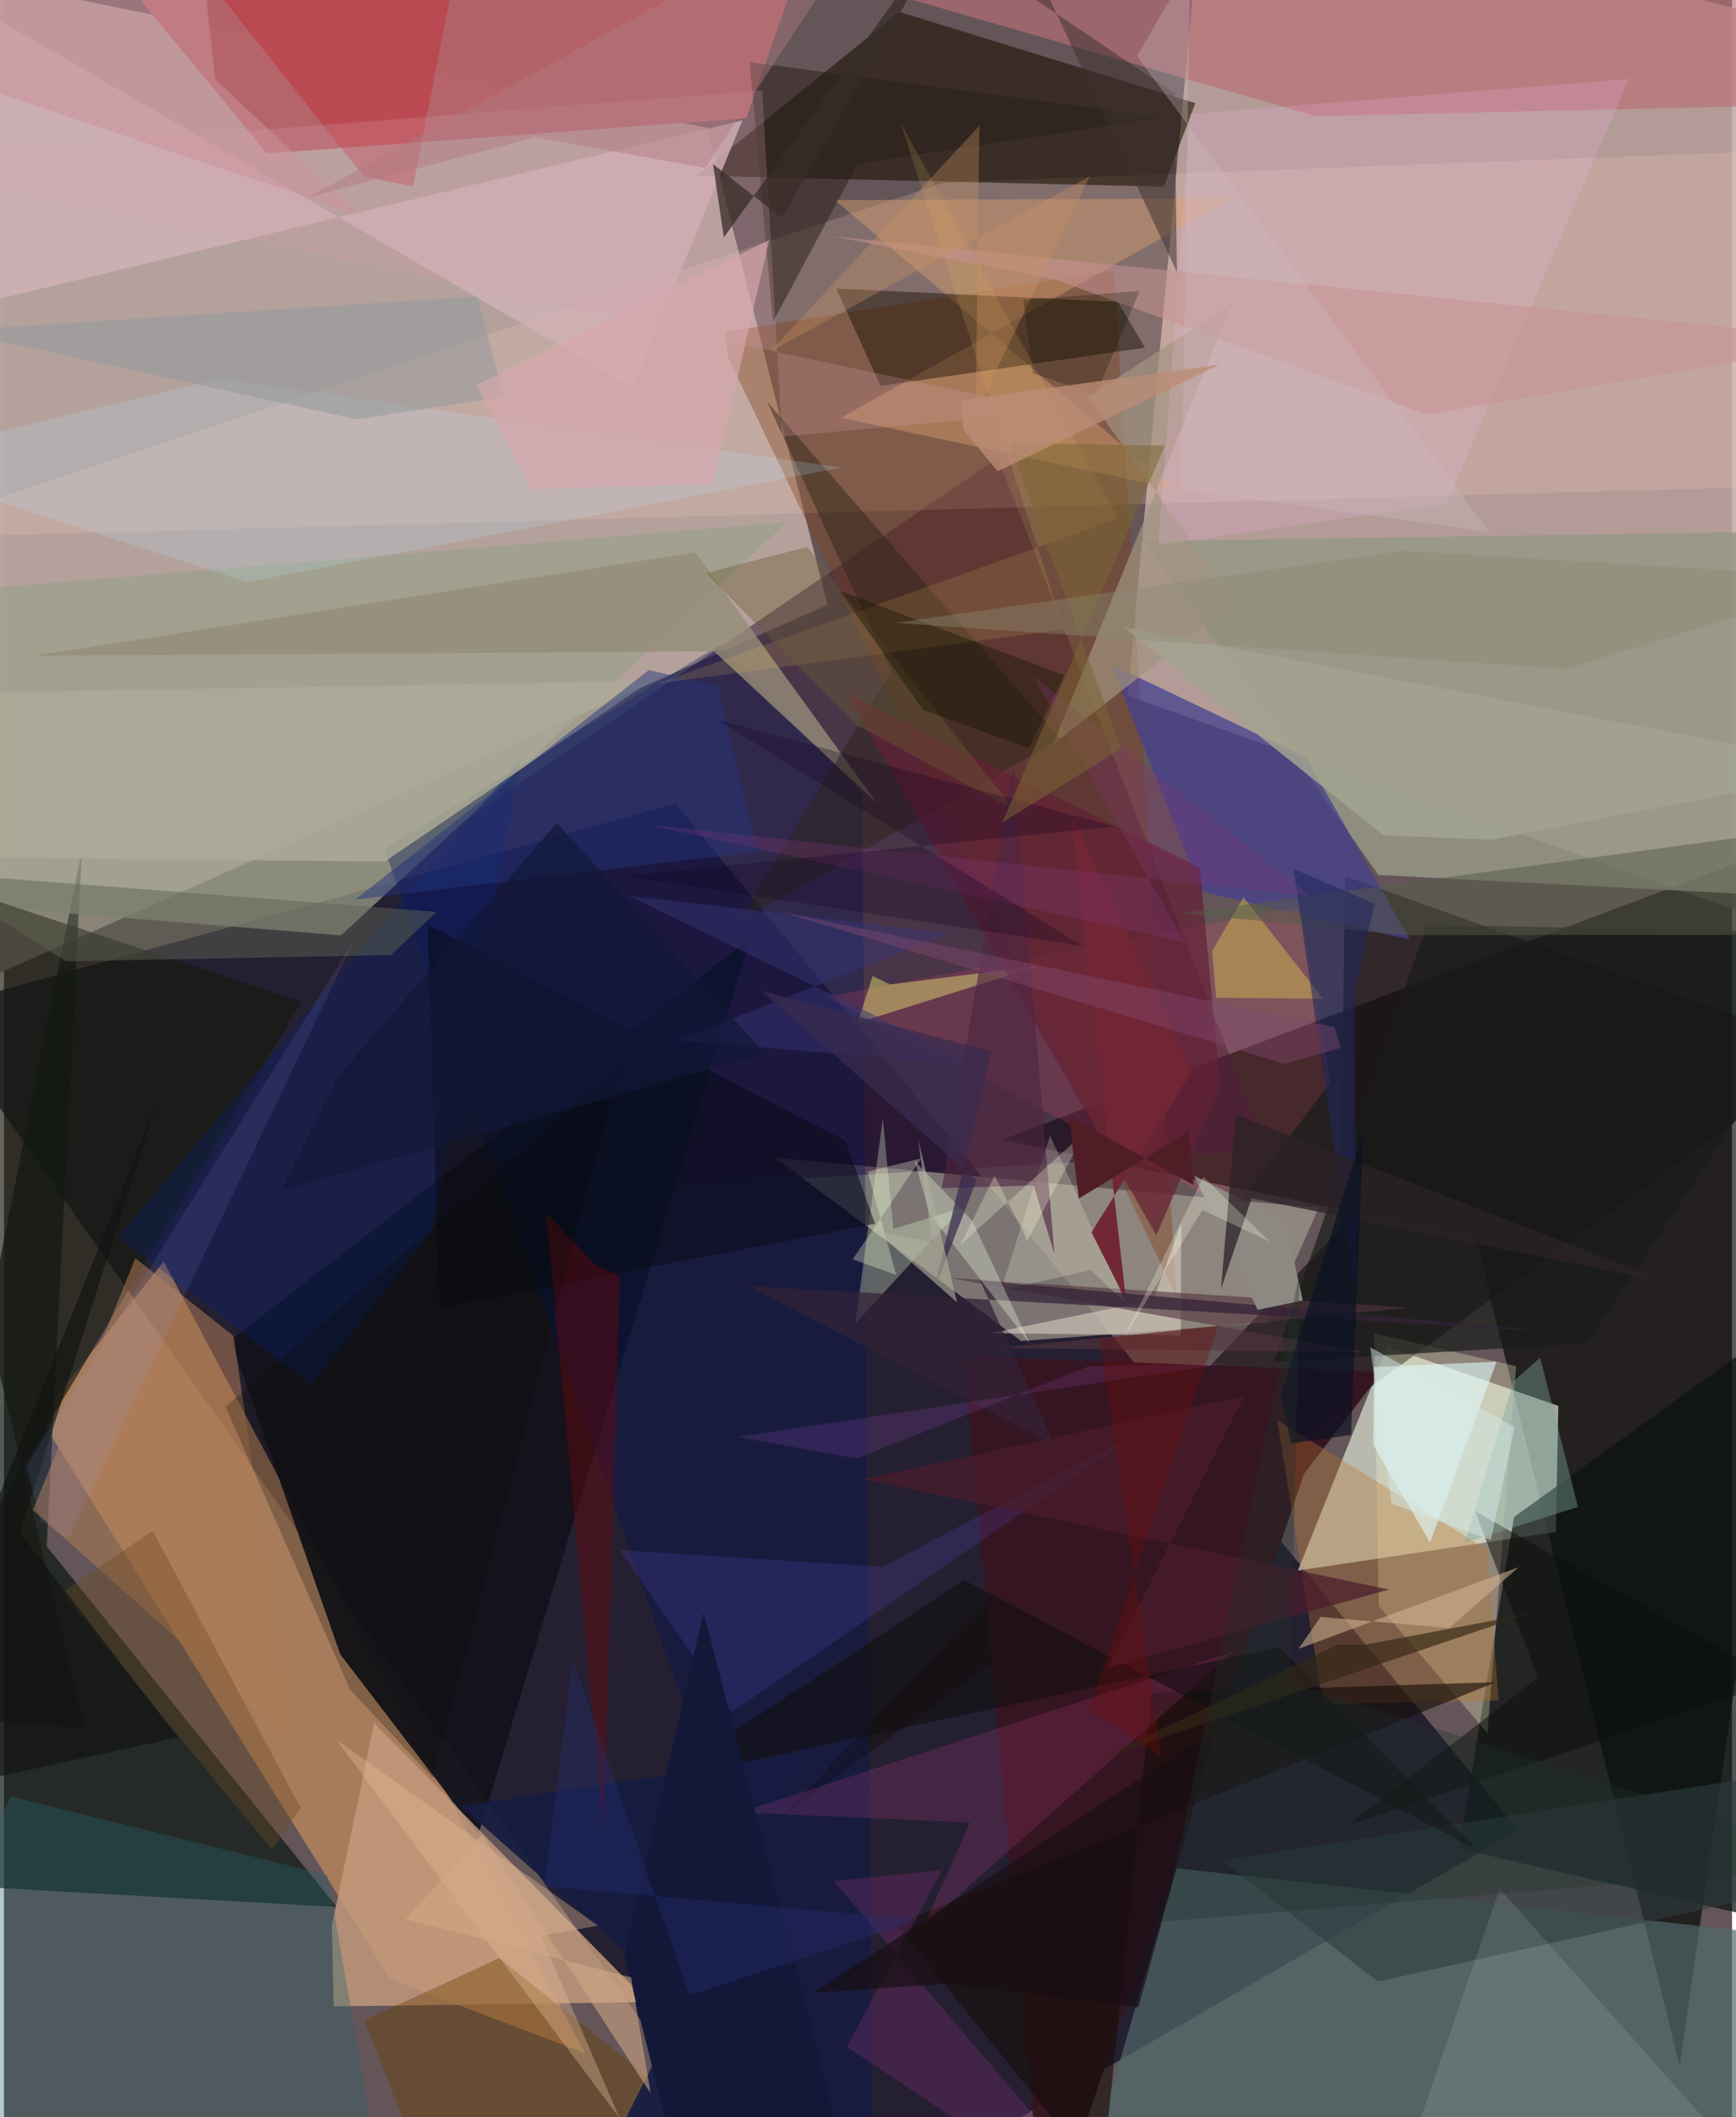 <svg xmlns="http://www.w3.org/2000/svg" width="228" height="278" viewBox="0 0 836 1024"><path fill="#635558" d="M0 0h836v1024H0z"/><path fill="#b5a29d" fill-opacity=".98" d="M398.373 292.494l-58.08-230.659-364.81-74.375L-62 497.203z"/><path fill="#c2a7a3" fill-opacity=".847" d="M898 461.33L844.963 6.003 580.706-62 543.58 336.578z"/><path fill="#100e26" fill-opacity=".749" d="M324.881 388.702L-35.27 488.404 384.469 1086l348.08-200.73z"/><path fill="#000401" fill-opacity=".647" d="M482.62 551.3L898 394.904 810.649 999.28l-98.767-400.923z"/><path fill="#f1ffea" fill-opacity=".596" d="M751.984 679.971l-82.67-28.668-43.326 108.3 124.764-18.62z"/><path fill="#d99b61" fill-opacity=".565" d="M17.282 685.558l169.622 271.6 94.33 35.985L77.28 610.187z"/><path fill="#0c1814" fill-opacity=".71" d="M20.696 747.924l16.99-336.582L-62 909.767l222.988 12.582z"/><path fill="#a0998e" fill-opacity=".698" d="M373.093 559.976l262.909 24.243-24.457 55.422-119.471 8.956z"/><path fill="#301234" fill-opacity=".482" d="M610.85 556.724L480.835 221.499l-295.86 201.314L320.708 573.7z"/><path fill="#b56369" fill-opacity=".976" d="M359.114 57.21L400.642-62 38.677-33.053 127.24 74.228z"/><path fill="#0b1311" fill-opacity=".722" d="M875.427 629.169L898 938.773 703.928 894.17l26.616-160.435z"/><path fill="#1b1316" fill-opacity=".678" d="M648.715 423.76l-2.075 170.38-270.089 284.2 508.043-370.321z"/><path fill="#13121a" fill-opacity=".922" d="M109.728 648.081l251.376-194.214L229.506 887.38l-66.846-87.307z"/><path fill="#ffd3c3" fill-opacity=".192" d="M-62 260.556l960-26.319L864.015 72.67 454.99 88.266z"/><path fill="#1b1000" fill-opacity=".573" d="M576.346 49.879L561.148 90.3l-225.942-5.298L433.178 5.76z"/><path fill="#9c9f8a" fill-opacity=".733" d="M-14.518 285.034l393.348-32.477-215.774 199.866-170.142-13.78z"/><path fill="#c49b7d" fill-opacity=".82" d="M158.62 931.478l.885 38.959 152.094-2.137-132.46-134.93z"/><path fill="#969885" fill-opacity=".843" d="M898 256.563l-346.488 5.189L664.87 423.196 898 435.304z"/><path fill="#833f15" fill-opacity=".376" d="M350.189 172.501l-1.254-12.027 188.115-29.537 30.172 496.144z"/><path fill="#16190d" fill-opacity=".659" d="M39.246 835.992L-62 827.694l205.907-343.141L-62 416.435z"/><path fill="#516969" fill-opacity=".686" d="M516.727 1076.24l50.257-172.646L898 940.11 884.654 1086z"/><path fill="#001657" fill-opacity=".341" d="M346.043 312.134l-162.028 98.303L420.268 1086l-5.009-701.955z"/><path fill="#361622" fill-opacity=".992" d="M464.302 655.827L503.512 1086l125.293-372.94 37.771-49.443z"/><path fill="#44408e" fill-opacity=".737" d="M680.14 454.447l-50.234-88.135-94.393-45.022 43.624 109.963z"/><path fill="#ffffd0" fill-opacity=".282" d="M717.682 838.32l13.857-177.528-68.696-15.956 2.221 131.829z"/><path fill="#dba16f" fill-opacity=".439" d="M401.966 96.763l192.492-.824-189.576 106.1 160.783 34.333z"/><path fill="#190e00" fill-opacity=".447" d="M424.06 186.664l-21.417-47.1 136.166 6.459 13.185 22.116z"/><path fill="#d0b1b6" fill-opacity=".839" d="M-8.332 145.935l365.6-87.732-53.156 129.35L-62-24.779z"/><path fill="#b86f78" fill-opacity=".667" d="M634.62 56.217L898 50.107 843.272-41.51 224.482-62z"/><path fill="#ff546f" fill-opacity=".165" d="M627.205 438.485l-229.219 43.578L595.09 585.382l46.723-62.038z"/><path fill="#ba722e" fill-opacity=".341" d="M717.6 749.501l5.452 72.973-84.95 1.673L615.98 686.83z"/><path fill="#e0f5cd" fill-opacity=".318" d="M430.223 594.363l-5.04-53.34-13.27 99.107 51.114-55.675z"/><path fill="#6b3d00" fill-opacity=".392" d="M239.579 947.065L413.585 1086H216.962L174.32 977.19z"/><path fill="#062370" fill-opacity=".341" d="M148.594 669.879l58.662-74.49 42.686-228.376-194.599 231.23z"/><path fill="#948c77" fill-opacity=".804" d="M422.39 388.47l-78.85-73.448-328.561 2.155 319.603-50.034z"/><path fill="#286370" fill-opacity=".345" d="M-62 1018.48L3.068 868.789l153.54 38.151 31.07 179.06z"/><path fill="#2d3d3e" fill-opacity=".584" d="M589.327 899.784l75.263 58.66L898 906.636l-10.057-53.222z"/><path fill="#161c42" fill-opacity=".933" d="M389.844 847.851L221.09 873.6l189.128 167.089-127.894 20.661z"/><path fill="#150d08" fill-opacity=".624" d="M555.083 818.834l166.614-5.213L431.5 930.761l99.787 123.328z"/><path fill="#090c17" fill-opacity=".549" d="M204.85 447.106l5.882 185.405 210.628-40.626-14.183-40.112z"/><path fill="#a39480" fill-opacity=".69" d="M524.406 191.93l69.588-44.997-86.365 212.95 87.83-68.606z"/><path fill="#f94daf" fill-opacity=".145" d="M594.844 798.823l-238.72 77.763 111.306 4.897-22.5 50.154z"/><path fill="#e1fbfe" fill-opacity=".584" d="M722.07 658.591l-59.315 2.545-.254 37.894 27.386 47.028z"/><path fill="#ffc0f2" fill-opacity=".165" d="M573.807 55.145l-15.373 208.419 139.495-19.81 88.126-205.565z"/><path fill="#f9fa7a" fill-opacity=".404" d="M412.992 494.685l7.23-22.62 8.42 4.107 72.366-9.135z"/><path fill="#acaa98" fill-opacity=".843" d="M184.155 416.731l128.698-87.36-347.325 5.99L-62 414.263z"/><path fill="#2b2416" fill-opacity=".455" d="M355.101 445.782l155.985-88.378L369.208 194.3l59.961 130.55z"/><path fill="#f2d74e" fill-opacity=".365" d="M638.134 483.065l-51.653-.478-2.045-22.536 15.23-26.179z"/><path fill="#710506" fill-opacity=".4" d="M262.33 586.704l23.914 25.246 11.77 5.197-7.995 268.304z"/><path fill="#b8ebff" fill-opacity=".18" d="M-62 223.248l165.629-40.062 301.36 42.951-287.124 55.405z"/><path fill="#cd0115" fill-opacity=".267" d="M65.706-51.421L216.684-5.858 197.888 90.21l-23.786-4.74z"/><path fill="#b27e55" fill-opacity=".529" d="M139.818 842.608L14.025 730.318l49.558-121.764 47.495 37.6z"/><path fill="#181d18" fill-opacity=".686" d="M898 451.492L765.454 649.745l-151.136 8.974 74.125-211.445z"/><path fill="#5e6452" fill-opacity=".486" d="M30.059 464.966l157.114-3.044 22.116-20.863-247.53-19.138z"/><path fill="#632135" fill-opacity=".718" d="M578.572 419.67l-170.934-84.415L557.506 597.43l30.826-71.821z"/><path fill="#23357b" fill-opacity=".478" d="M169.853 435.11l194.602-23.235-19.099-79.86-33.362-7.939z"/><path fill="#2a1f18" fill-opacity=".506" d="M412.967 79.24l148.509-22.516-200.71-26.631 11.264 125.581z"/><path fill="#f6ce67" fill-opacity=".145" d="M538.912 250.801L433.774 59.384l79.043 245.073-196.906 26.212z"/><path fill="#575c49" fill-opacity=".498" d="M898 397.163v54.954l-220.758.169-107.196-10.626z"/><path fill="#6858e8" fill-opacity=".169" d="M550.138 692.049l-125.136 65.799-127.093-8.084 54.322 78.28z"/><path fill="#e7dacc" fill-opacity=".518" d="M477.48 644.79l91.813 1.095.22-54.187-13.455 37z"/><path fill="#54353f" fill-opacity=".612" d="M480.637 652.016l177.554 2.01-201.223-35.98 222.437 14.46z"/><path fill="#0b0f08" fill-opacity=".506" d="M650.091 882.808l91.997-71.435-30.372-80.398 146.746 82.058z"/><path fill="#100e10" fill-opacity=".592" d="M616.864 796.682l-299.247 64.29 146.781-96.827 247.954 130.41z"/><path fill="#652b61" fill-opacity=".443" d="M407.707 990l46.168-85.562-52.376 5.36L551.943 1086z"/><path fill="#f1feff" fill-opacity=".102" d="M664.161 1086h-39.643 252.465L723.617 913.549z"/><path fill="#d4a1b0" fill-opacity=".235" d="M376.408 211.167l-9.573-167.456L-62 77.464l571.188 121.56z"/><path fill="#e3e2ca" fill-opacity=".271" d="M506.072 549.21l36.744 81.171-17.22-16.12-43.33 9.957z"/><path fill="#e3bc98" fill-opacity=".369" d="M160.901 841.526l126.496 89.82-27.599 5.026 37.988 88.019z"/><path fill="#4c1d2c" fill-opacity=".718" d="M670.062 768.81L416.12 715.451l183.925-40.283-66.18 131.508z"/><path fill="#21265d" fill-opacity=".565" d="M623.866 420.219l30.713 210.776-1.378-149.613 9.8-44.284z"/><path fill="#c79292" fill-opacity=".557" d="M507.696 134.864l-106.937-20.606L898 164.785l-209.78 35.602z"/><path fill="#6c6035" fill-opacity=".404" d="M411.75 350.271l77.278 41.725-100.521-127.46-48.847 12.61z"/><path fill="#a3a391" fill-opacity=".839" d="M541.713 303.418L898 371.699l-178.351 34.47-52.345-2.145z"/><path fill="#4d2541" fill-opacity=".624" d="M488.404 370.993l-34.67 203.67 44.432-1.326 10.057 33.297z"/><path fill="#702734" fill-opacity=".988" d="M542.85 629.063l-26.844-236.465 58.709 125.537-48.591 77.903z"/><path fill="#332337" fill-opacity=".733" d="M360.33 622.048l387.27 21.836-275.39-24.552 35.939 79.574z"/><path fill="#d2b290" fill-opacity=".561" d="M636.975 782.054l-10.666 15.393 106.475-39.48-33.552 29.454z"/><path fill="#363573" fill-opacity=".506" d="M302.233 433.245l168.615 81.993-145.103-12.067 131.901-51.754z"/><path fill="#161603" fill-opacity=".424" d="M444.747 343.492l-40.515-57.762 108.71 40.94-17.129 35.196z"/><path fill="#6f4b22" fill-opacity=".376" d="M71.937 740.366l71.658 134.23-13.932 19.976L27.636 770.573z"/><path fill="#e5f2d7" fill-opacity=".353" d="M440.596 561.504l7.206 25.488 48.654 63.117-28.118-59.807z"/><path fill="#8d8982" d="M619.993 590.757l8.313 38.226-21.772 4.518-30.77-64.853z"/><path fill="#969b9e" fill-opacity=".576" d="M241.839 191.859l-71.157 10.98-196.068-42.949 254.368-16.533z"/><path fill="#392c28" fill-opacity=".749" d="M343.03 79.363l33.402 26.155 84.28-146.72L348.27 114.833z"/><path fill="#131839" d="M299.975 945.256l38.466-165.235 73.056 280.148L335.24 1086z"/><path fill="#7da39e" fill-opacity=".416" d="M743.176 656.655l18.29 72.16-54.805 17.37 23.599-78.083z"/><path fill="#403230" fill-opacity=".525" d="M566.396 45.182l-100.02-67.318 33.668 9.078 67.387 144.6z"/><path fill="#f2fdd8" fill-opacity=".322" d="M417.768 566.68l25.953-6.371-33.102 48.747 21.047 7.607z"/><path fill="#853478" fill-opacity=".29" d="M571.258 455.698l-259.174-56.795 319.653 34.38-133.97-106.35z"/><path fill="#cf9564" fill-opacity=".325" d="M471.888 60.815l-1.86 139.037 55.243-114.558-154.637 84.77z"/><path fill="#2b2227" fill-opacity=".749" d="M603.605 579.588l201.808 40.795-209.493-81.228-7.16 84.283z"/><path fill="#ccbfc3" fill-opacity=".306" d="M573.83-17.163l-25.7 44.372 170.284 229.986-148.586-20.5z"/><path fill="#070c00" fill-opacity=".235" d="M207.465 859.917l90.38-343.778-190.676 164.216 60.363 137.012z"/><path fill="#101111" fill-opacity=".647" d="M84.13 840.234l-76.399-99.02 65.775-206.819L-62 872.177z"/><path fill="#252e76" fill-opacity=".353" d="M261.493 912.327l13.676-109.592 56.554 162.355 111.205-36.635z"/><path fill="#11001f" fill-opacity=".275" d="M299.9 423.677l221.796 33.764-176.93-109.46 192.843 51.757z"/><path fill="#97a0fd" fill-opacity=".114" d="M31.094 744.362l-13.301-8.62-6.908-26.946 158.516-253.907z"/><path fill="#c760f0" fill-opacity=".141" d="M524.691 660.812l67.396-1.433-237.154 35.599 57.589 10.5z"/><path fill="#824b70" fill-opacity=".424" d="M619.45 514.546l-244.306-73.792 268.608 56.047 2.809 10.06z"/><path fill="#d6a6ad" fill-opacity=".667" d="M370.191 116.088L228.47 186.271l26.726 50.323 87.853-2.535z"/><path fill="#180e12" fill-opacity=".675" d="M585.897 836.432l-37.124 134.46-92.351-11.462-64.591 4.406z"/><path fill="#d3a987" fill-opacity=".565" d="M231.442 887.376l81.429 125.059-9.493-56.043-109.096-28.194z"/><path fill="#091123" fill-opacity=".671" d="M651.701 694.002l-29.122 4.165-4.862-23.576 39.971-127.704z"/><path fill="#ca919b" fill-opacity=".533" d="M171.594 103.633L102.09 38.216 91.351-62-62 25.34z"/><path fill="#7d6634" fill-opacity=".525" d="M561.702 215.562l-78.787 182.302 57.601-35.757-54.207-147.902z"/><path fill="#322614" fill-opacity=".659" d="M737.532 780.553L529.89 850.751l115.279-55.23 13.449-.06z"/><path fill="#fefee7" fill-opacity=".255" d="M612.435 600.587l-32.159-31.4-38.924 78.41 38.463-62.342z"/><path fill="#d6eae9" fill-opacity=".478" d="M730.819 690.283l-69.868-38.664 10.346 75.706L719.31 744.9z"/><path fill="#8b8873" fill-opacity=".396" d="M755.714 323.686l-324.44-22.444 245.52-34.896L898 279.6z"/><path fill="#392b4f" fill-opacity=".725" d="M477.662 508.586l-27.976 116.22 20.796-53.927-103.998-91.653z"/><path fill="#fefede" fill-opacity=".278" d="M479.262 568.655l-16.561 33.397 60.555-54.677-28.178 52.557z"/><path fill="#afb19e" fill-opacity=".604" d="M449.036 600.866l-6.69-49.392 18.767 78.449-39.76-34.91z"/><path fill="#501e27" fill-opacity=".996" d="M515.22 539.962l4.737 39.733 53.183-32.37 2.4 25.812z"/><path fill="#0c1000" fill-opacity=".259" d="M528.156 191.042l-30.338-10.47-4.771-35.464 56.378-4.374z"/><path fill="#bb8d76" fill-opacity=".78" d="M464.135 207.84l-1.219-14.318 125.135-17.154-107.296 51.538z"/><path fill="#700d06" fill-opacity=".337" d="M587.544 641.052l-57.73 6.44 30.398 202.107-35.392-22.46z"/><path fill="#101838" fill-opacity=".686" d="M267.482 397.93l100.686 111.614-234.025 66.24 27.46-55.039z"/><path fill="#20312b" fill-opacity=".333" d="M626.789 615.558l-65.772 313.818L898 901.568l-275.54-87.936z"/><path fill="#b17a7f" fill-opacity=".455" d="M339.203 81.246L433.556-62 147.553 95.302l109.473-28.907z"/></svg>